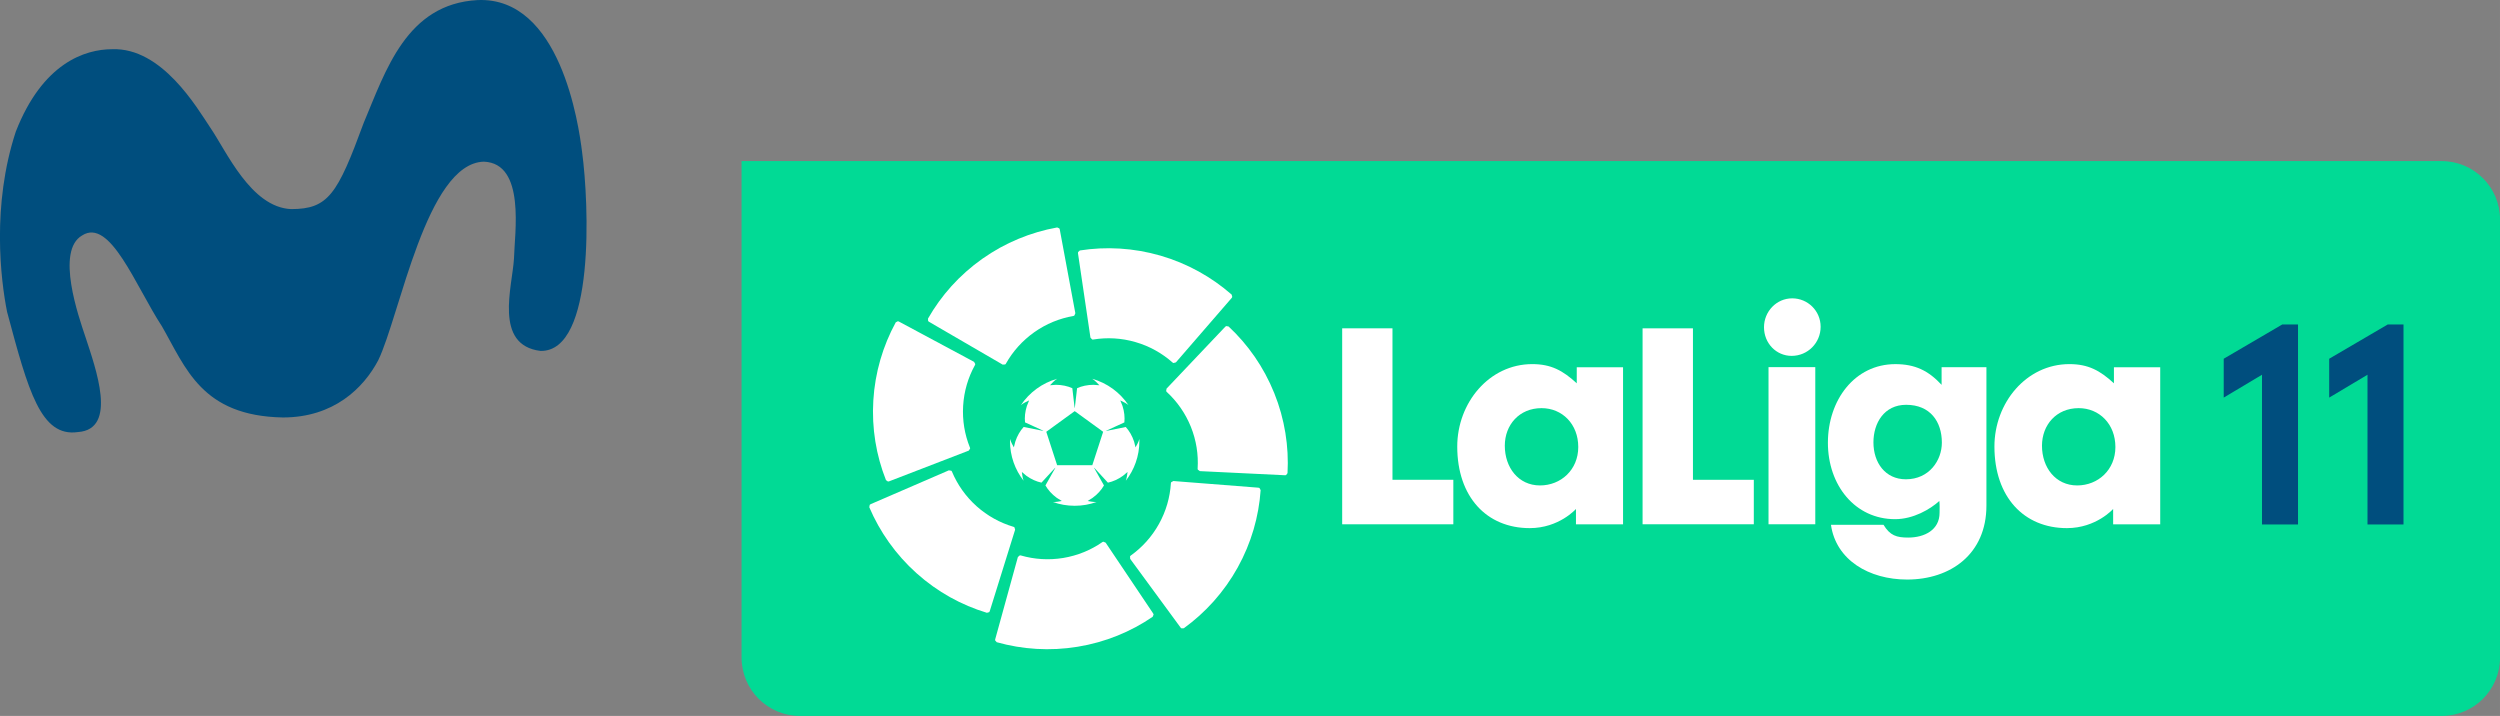 <svg width="2374.6" height="680.02" version="1.1" viewBox="0 0 628.27 179.92" xmlns="http://www.w3.org/2000/svg">
 <rect x="0" y="0" width="628.27" height="179.92" fill="#808080" stroke="none"/>
 <path d="m146.29 38.259c-0.865-7.042-5.484-39.099-26.235-38.242-17.912 0.947-23.121 17.746-28.662 30.884-6.607 17.98-8.896 21.649-18.258 21.649-10.121-0.475-16.239-14.585-20.317-20.519-3.31-4.929-12.1-20.135-24.633-19.662-6.825 0-17.493 3.474-24.221 20.727-6.09 18.544-3.784 37.241-2.19 45.261 5.328 19.868 8.454 31.573 17.819 30.224 10.067-0.705 4.465-15.964 1.857-23.964-1.667-4.983-7.52-21.572-0.82-25.441 7.036-4.539 13.414 12.665 20.073 22.848 6 10.437 9.962 22.505 30.385 22.892 12.765 0 20.259-7.358 23.963-14.37 5.473-11.305 12.118-49.551 26.552-49.915 10.529 0.419 7.708 17.988 7.561 24.364-0.414 7.075-5.137 21.755 6.681 23.198 13.756 0.237 12.172-37.074 10.444-49.937z" fill="#004e7e" stroke-width="4.074"/>
 <path d="m186.36 40.477v124.73c0 8.153 6.563 14.718 14.717 14.718h412.49c8.153 0 14.717-6.564 14.717-14.718v-110.01c0-8.153-6.564-14.717-14.717-14.717h-427.17z" fill="#01da95" stroke-width="4.074"/>
 <g transform="matrix(1.214 0 0 1.214 186.34 -78.955)" fill="#fff" fill-rule="evenodd">
  <path d="m147.36 173.57h-23.01v-40.568h10.411v31.355h12.599" stroke-width="8.197"/>
  <path d="m148.17 157.47c0-9.058 6.615-17.059 15.517-17.059 3.91 0 6.353 1.328 9.222 3.976v-3.328h9.583v32.519h-9.747v-3.181s-3.484 3.967-9.574 3.967c-8.91 0-15.001-6.46-15.001-16.895m17.452-7.943c-4.64 0-7.607 3.492-7.607 7.779 0 4.508 2.812 8.222 7.287 8.222 4.328 0 7.919-3.238 7.919-7.951 0-4.763-3.328-8.05-7.599-8.05" stroke-width="8.197"/>
  <path d="m209.56 173.57h-23.026v-40.568h10.427v31.355h12.599" stroke-width="8.197"/>
  <path d="m211.67 132.78c0-3.279 2.599-5.984 5.837-5.984 3.221 0 5.886 2.59 5.886 5.886 0 3.328-2.664 6.025-6 6.025-3.172 0-5.722-2.59-5.722-5.927m0.935 40.79h9.681v-32.527h-9.681z" stroke-width=".928"/>
  <path d="m224.9 156.67c0-8.787 5.517-16.255 13.96-16.255 4.058 0 6.82 1.32 9.574 4.287v-3.656h9.279v28.658c0 10.058-7.451 15.304-16.411 15.304-7.869 0-14.739-4.025-15.772-11.337h10.878c1.353 2.23 2.705 2.648 5.107 2.648 3.385 0 6.5-1.582 6.5-5.131 0-0.853 0.057-1.599-0.049-2.443-1.877 1.697-5.361 3.763-9.165 3.763-8.271 0-13.903-6.992-13.903-15.837m16.198-7.837c-4.533 0-6.771 3.754-6.771 7.779 0 4.189 2.443 7.64 6.714 7.64 4.845 0 7.451-3.935 7.451-7.582 0-4.345-2.402-7.837-7.394-7.837" stroke-width="8.197"/>
  <path d="m259.37 157.47c0-9.058 6.607-17.059 15.517-17.059 3.902 0 6.353 1.328 9.222 3.976v-3.328h9.582v32.519h-9.746v-3.181s-3.492 3.967-9.574 3.967c-8.91 0-15.001-6.46-15.001-16.895m17.444-7.943c-4.64 0-7.599 3.492-7.599 7.779 0 4.508 2.804 8.222 7.287 8.222 4.32 0 7.91-3.238 7.91-7.951 0-4.763-3.328-8.05-7.599-8.05" stroke-width="8.197"/>
  <g transform="translate(-157.37,172.64)" stroke-width="5.917">
   <path d="m222.73-29.198c-3.112 0.876-5.769 2.84-7.527 5.467 0.509-0.432 1.195-0.734 1.71-0.982l-0.462 1.148c-0.379 1.172-0.497 2.343-0.385 3.396l3.763 1.722-0.012 0.041-4.029-0.817c-0.734 0.799-1.343 1.834-1.734 3.035l-0.302 1.195c-0.26-0.491-0.627-1.112-0.787-1.746l-0.012 0.438c0 3.106 1.053 5.947 2.822 8.219-0.231-0.592-0.296-1.284-0.367-1.822l0.941 0.793c1.006 0.722 2.083 1.201 3.124 1.414l2.822-3.065 0.035 0.024-2.041 3.621c0.533 0.929 1.325 1.823 2.337 2.562l1.047 0.657c-0.533 0.095-1.207 0.243-1.84 0.213 1.414 0.509 2.929 0.781 4.515 0.781 1.58 0 3.101-0.272 4.503-0.781-0.627 0.024-1.302-0.118-1.828-0.213l1.041-0.657c1.024-0.74 1.811-1.633 2.343-2.562l-2.041-3.621 0.035-0.024 2.822 3.071c1.036-0.219 2.118-0.698 3.118-1.42l0.947-0.793c-0.071 0.533-0.142 1.225-0.361 1.811 1.757-2.26 2.811-5.106 2.811-8.207l-0.012-0.426c-0.154 0.627-0.521 1.242-0.787 1.734l-0.296-1.195c-0.391-1.195-1-2.237-1.728-3.03l-4.029 0.817-0.012-0.041 3.757-1.722c0.112-1.059-6e-3 -2.225-0.385-3.402l-0.462-1.148c0.515 0.249 1.195 0.55 1.698 0.976-1.751-2.621-4.402-4.58-7.514-5.455 0.58 0.343 1.083 0.917 1.491 1.337l-1.231-0.089c-1.248 0-2.414 0.26-3.385 0.698l-0.473 4.077h-0.041l-0.473-4.077c-0.976-0.438-2.142-0.698-3.39-0.698l-1.231 0.089c0.408-0.426 0.911-1 1.491-1.343zm3.623 6.702 5.887 4.278-2.248 6.923h-7.278l-2.249-6.923z"/>
   <path d="m195.98-41.655 0.024 0.503 0.189 0.166 15.218 8.846 0.035 0.018 0.515-0.035 0.124-0.124 0.041-0.071c1.402-2.491 3.361-4.71 5.846-6.473 2.491-1.763 5.254-2.87 8.077-3.361l0.059-0.012 0.172-0.083 0.201-0.479-6e-3 -0.03-3.219-17.307-6e-3 -0.035-0.089-0.195-0.45-0.195-0.041 0.012c-5.378 0.976-10.704 3.124-15.455 6.485-4.763 3.373-8.526 7.615-11.236 12.372"/>
   <path d="m187.28-8.215 0.414 0.296 0.243-0.047 16.42-6.331 0.041-0.006 0.302-0.432-0.024-0.172-0.03-0.083c-1.065-2.651-1.574-5.562-1.391-8.603 0.183-3.053 1.047-5.899 2.432-8.408l0.03-0.053 0.047-0.183-0.249-0.462-0.03-0.012-15.514-8.319-0.03-0.018-0.201-0.053-0.444 0.231-0.018 0.041 6e-3 -0.006c-2.615 4.805-4.272 10.296-4.621 16.112-0.355 5.822 0.604 11.42 2.615 16.502"/>
   <path d="m208.17 19.253 0.485-0.136 0.112-0.219 5.237-16.81 0.012-0.036-0.142-0.497-0.154-0.089-0.077-0.024c-2.734-0.817-5.343-2.231-7.615-4.26-2.272-2.035-3.964-4.485-5.077-7.124l-0.018-0.053-0.112-0.154-0.521-0.089-0.03 0.012-16.153 6.988-0.035 0.018-0.166 0.124-0.089 0.491 0.012 0.036c2.148 5.029 5.426 9.739 9.769 13.627 4.337 3.893 9.325 6.615 14.562 8.195"/>
   <path d="m242.49 20.077 0.195-0.467-0.095-0.225-9.81-14.615-0.024-0.036-0.479-0.201-0.166 0.059-0.065 0.047c-2.349 1.627-5.089 2.769-8.088 3.266-3.018 0.491-5.982 0.278-8.739-0.515l-0.059-0.018-0.183-0.006-0.396 0.349-6e-3 0.03-4.68 16.976-0.012 0.024-6e-3 0.219 0.325 0.373 0.041 0.012h-6e-3c5.26 1.479 10.988 1.876 16.739 0.929 5.751-0.941 11-3.112 15.514-6.201"/>
   <path d="m264.84-6.146-0.243-0.444-0.237-0.059-17.55-1.373-0.035-0.006-0.456 0.254-0.059 0.172v0.083c-0.189 2.852-0.982 5.704-2.462 8.367-1.485 2.675-3.491 4.87-5.816 6.532l-0.053 0.041-0.124 0.142 0.03 0.521 0.018 0.03 10.414 14.195 0.012 0.024 0.172 0.142 0.491-0.024 0.03-0.024c4.432-3.213 8.29-7.455 11.118-12.55 2.828-5.1 4.373-10.562 4.751-16.017"/>
   <path d="m258.21-40.015-0.497-0.089-0.201 0.142-12.118 12.775-0.03 0.03-0.083 0.509 0.095 0.148 0.059 0.059c2.1 1.941 3.811 4.355 4.958 7.177 1.142 2.834 1.58 5.775 1.408 8.639l-6e-3 0.059 0.041 0.183 0.42 0.308h0.03l17.591 0.852h0.024l0.213-0.036 0.296-0.396v-0.047c0.296-5.455-0.568-11.124-2.751-16.532-2.183-5.408-5.449-10.047-9.449-13.781"/>
   <path d="m227.42-55.757-0.373 0.343-0.018 0.243 2.574 17.42 6e-3 0.035 0.349 0.385 0.178 0.018 0.083-0.012c2.817-0.456 5.775-0.314 8.698 0.533 2.941 0.846 5.527 2.32 7.674 4.219l0.041 0.035 0.166 0.089 0.503-0.142 0.024-0.024 11.526-13.313 0.018-0.018 0.095-0.195-0.124-0.479-0.035-0.024h6e-3c-4.118-3.598-9.118-6.42-14.71-8.041-5.603-1.615-11.272-1.917-16.68-1.071"/>
  </g>
 </g>
 <g transform="translate(.001 -0)" fill="#004e7e">
  <path d="m577.51 81.535v50.272h-9.049v-37.632l-9.623 5.745v-9.767l14.722-8.618z"/>
  <path d="m604.02 81.535v50.272h-9.049v-37.632l-9.623 5.745v-9.767l14.722-8.618z"/>
 </g>
</svg>
